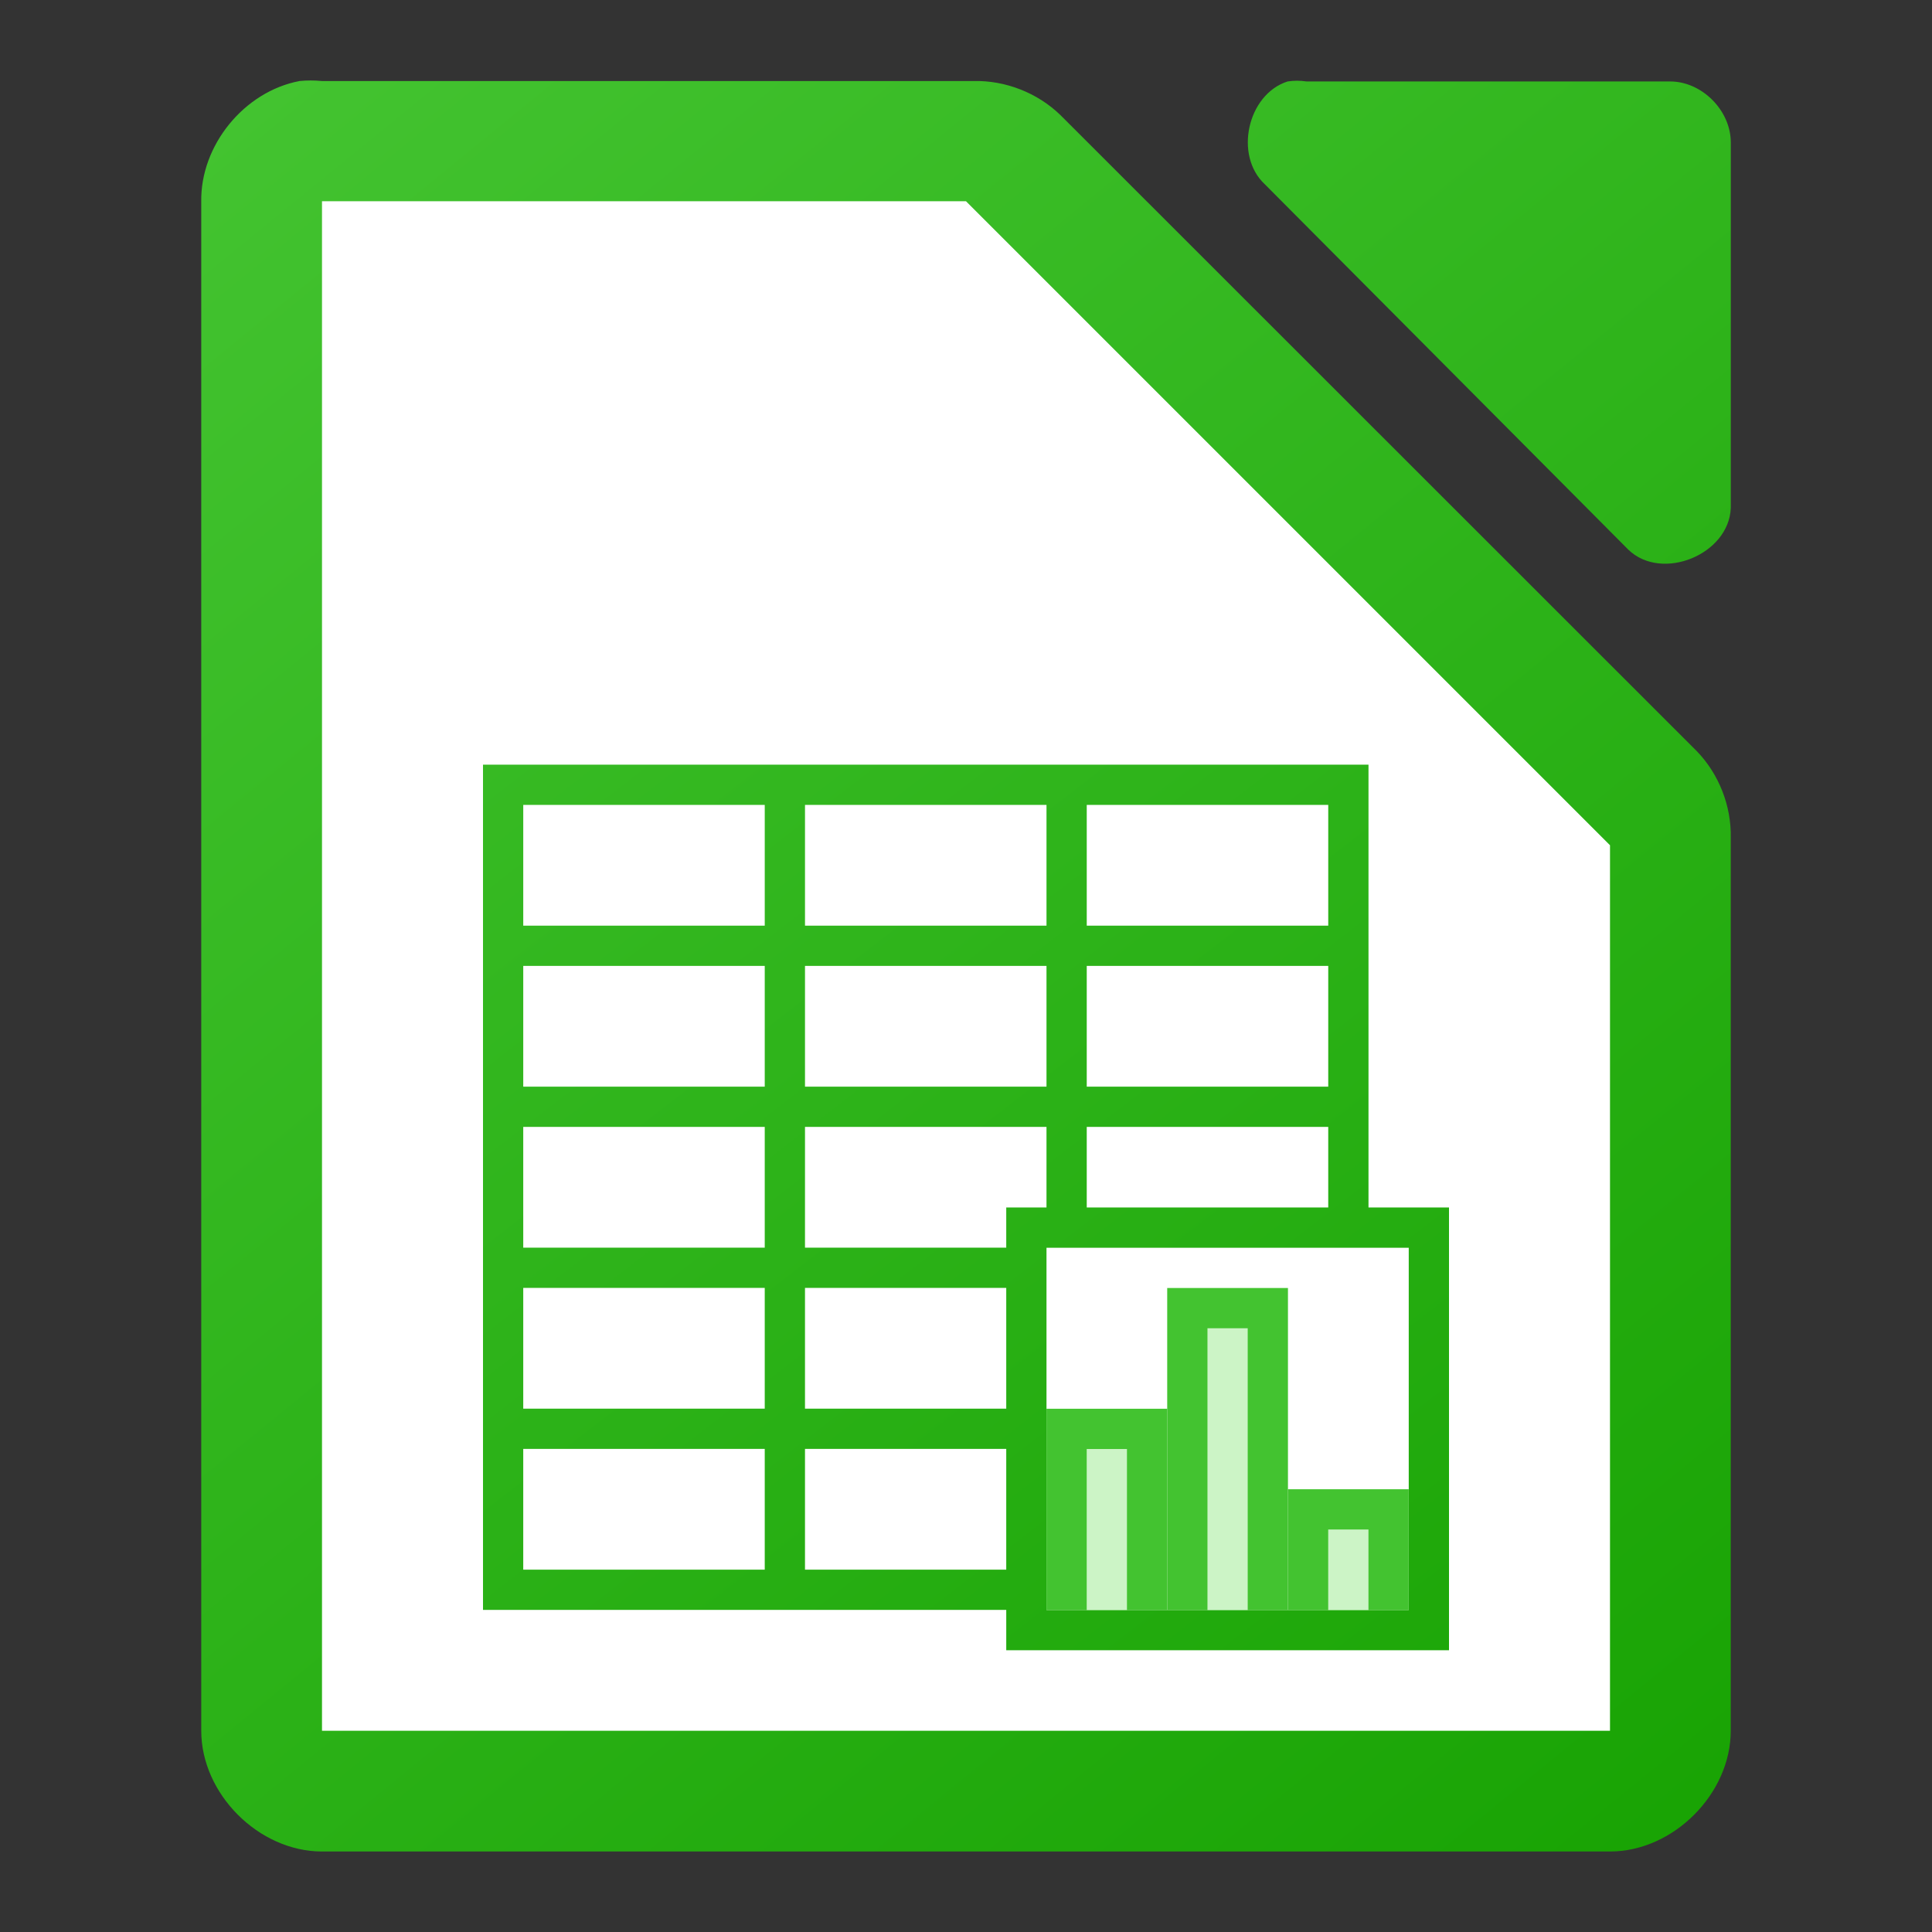 <svg height="48" width="48" xmlns="http://www.w3.org/2000/svg" xmlns:xlink="http://www.w3.org/1999/xlink"><rect width="100%" height="100%" fill="#333333" stroke="none"/><linearGradient id="a" gradientUnits="userSpaceOnUse" x1="41" x2="7" xlink:href="#b" y1="47.002" y2="3.002"/><linearGradient id="b"><stop offset="0" stop-color="#18a303"/><stop offset="1" stop-color="#43c330"/></linearGradient><linearGradient id="c" gradientTransform="matrix(3 0 0 2.999 -327.988 -2928.29)" gradientUnits="userSpaceOnUse" x1="123.667" x2="111.667" xlink:href="#b" y1="991.705" y2="977.034"/><path d="m7.438 2.014c-1.375.262-2.462 1.599-2.438 2.998v37.988c0 1.57 1.429 3 3 3h32c1.571-0 3-1.43 3-3v-22.182c.018-.792-.293-1.587-.844-2.156l-15.812-15.805c-.569-.551-1.364-.862-2.156-.844h-16.188c-.187-.018-.376-.018-.562 0zm24.551.01c-.998.32-1.334 1.84-.564 2.555l9.035 9.082c.835.796 2.497.115 2.541-1.041v-9.082c-0-.793-.717-1.514-1.506-1.514h-9.035c-.156-.024-.315-.024-.471 0z" fill="url(#c)"/><path d="m8 5v38h32v-22l-16-16z" fill="#fff"/><path d="m12 18.998v1 3 1 3 1 3 1 3 1 4h1 12v1.002h11v-11h-2v-2.002-1-3-1-3-1h-1zm1 1h6v3h-6zm7 0h6v3h-6zm7 0h6v3h-6zm-14 4h6v3h-6zm7 0h6v3h-6zm7 0h6v3h-6zm-14 4h6v3h-6zm7 0h6v2.002h-1v .998h-5zm7 0h6v2.002h-6zm-1 3.002h8 1v9h-9v-.002-1-3-1-3zm-13 .998h6v3h-6zm7 0h5v3h-5zm-7 4h6v3h-6zm7 0h5v3h-5z" fill="url(#a)"/><g fill="#43c330" transform="translate(-204 -80)"><path d="m229.999 115h3v5h-3z"/><path d="m232.999 112h3v8h-3z"/><path d="m235.999 117h3v3h-3z"/></g><g fill="#ccf4c6" transform="translate(-204 -80)"><path d="m230.999 116h1v4h-1z"/><path d="m233.999 113h1v7h-1z"/><path d="m236.999 118h1v2h-1z"/></g></svg>